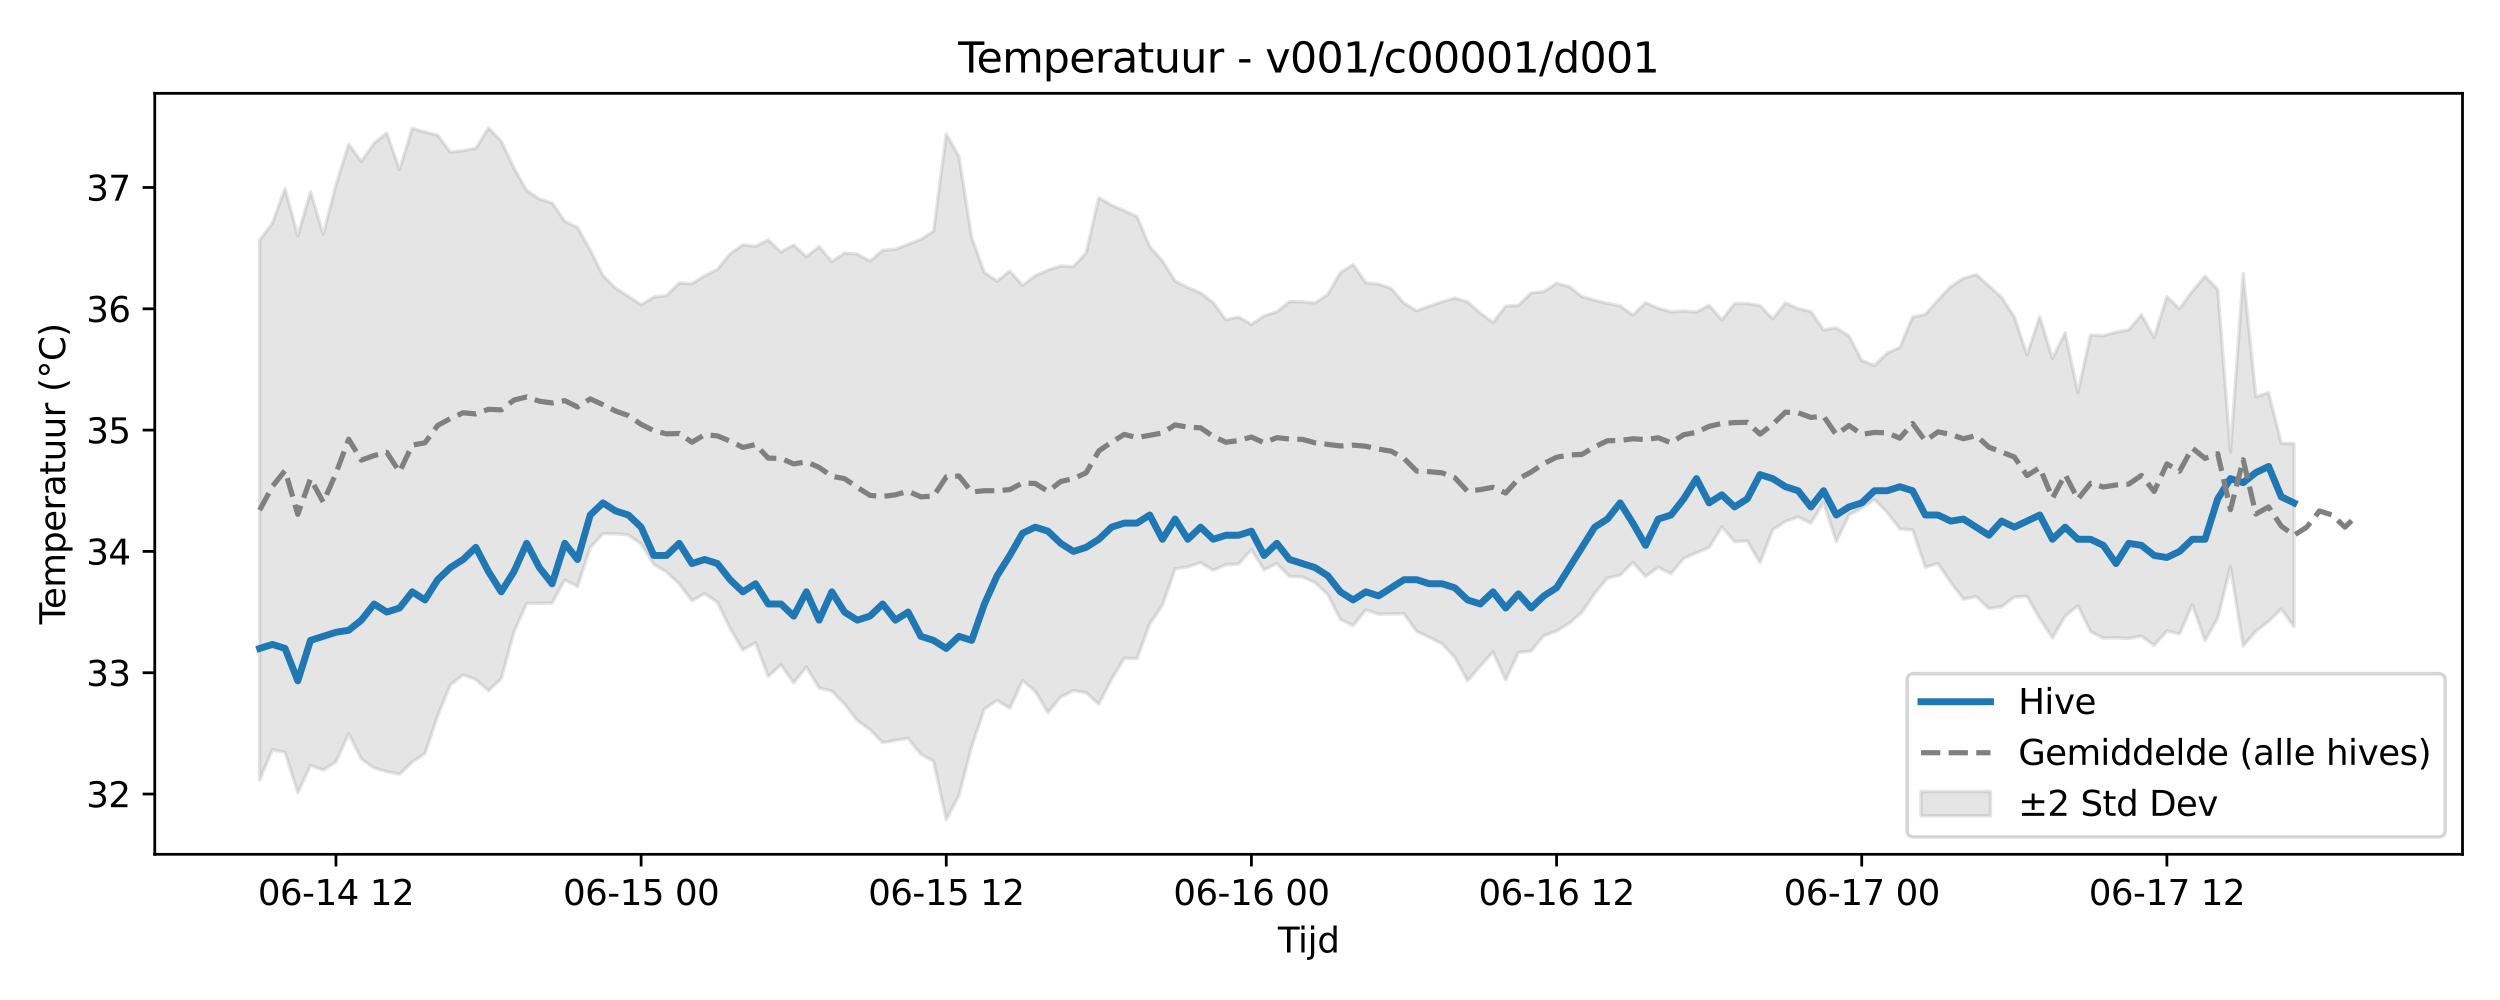 <?xml version="1.0" encoding="utf-8" standalone="no"?>
<!DOCTYPE svg PUBLIC "-//W3C//DTD SVG 1.1//EN"
  "http://www.w3.org/Graphics/SVG/1.1/DTD/svg11.dtd">
<svg xmlns:xlink="http://www.w3.org/1999/xlink" width="720pt" height="288pt" viewBox="0 0 720 288" xmlns="http://www.w3.org/2000/svg" version="1.1">
 <defs>
  <style type="text/css">*{stroke-linejoin: round; stroke-linecap: butt}</style>
 </defs>
 <g id="figure_1">
  <g id="patch_1">
   <path d="M 0 288 
L 720 288 
L 720 0 
L 0 0 
z
" style="fill: #ffffff"/>
  </g>
  <g id="axes_1">
   <g id="patch_2">
    <path d="M 44.57 246.04 
L 709.2 246.04 
L 709.2 26.88 
L 44.57 26.88 
z
" style="fill: #ffffff"/>
   </g>
   <g id="FillBetweenPolyCollection_1">
    <defs>
     <path id="m2b8638b9b5" d="M 74.78 -218.821 
L 74.78 -63.327 
L 78.442 -72.096 
L 82.104 -71.279 
L 85.766 -59.706 
L 89.428 -67.546 
L 93.09 -66.221 
L 96.752 -68.58 
L 100.414 -76.634 
L 104.075 -69.429 
L 107.737 -66.837 
L 111.399 -65.784 
L 115.061 -65.04 
L 118.723 -68.555 
L 122.385 -70.974 
L 126.047 -81.857 
L 129.709 -90.76 
L 133.37 -93.629 
L 137.032 -92.317 
L 140.694 -89.085 
L 144.356 -92.553 
L 148.018 -105.993 
L 151.68 -114.218 
L 155.342 -114.231 
L 159.004 -114.32 
L 162.665 -120.994 
L 166.327 -119.094 
L 169.989 -130.238 
L 173.651 -134.29 
L 177.313 -134.255 
L 180.975 -133.932 
L 184.637 -131.358 
L 188.299 -125.472 
L 191.96 -123.236 
L 195.622 -119.826 
L 199.284 -114.977 
L 202.946 -117.032 
L 206.608 -114.53 
L 210.27 -107.052 
L 213.932 -100.796 
L 217.594 -102.907 
L 221.255 -93.21 
L 224.917 -96.537 
L 228.579 -91.352 
L 232.241 -95.898 
L 235.903 -89.835 
L 239.565 -88.978 
L 243.227 -85.218 
L 246.888 -80.486 
L 250.55 -77.875 
L 254.212 -74.112 
L 257.874 -74.775 
L 261.536 -75.357 
L 265.198 -70.788 
L 268.86 -68.779 
L 272.522 -51.922 
L 276.183 -58.914 
L 279.845 -73.061 
L 283.507 -83.819 
L 287.169 -86.3 
L 290.831 -84.027 
L 294.493 -91.982 
L 298.155 -88.906 
L 301.817 -82.775 
L 305.478 -87.267 
L 309.14 -89.108 
L 312.802 -88.477 
L 316.464 -85.248 
L 320.126 -92.387 
L 323.788 -98.426 
L 327.45 -98.333 
L 331.112 -108.265 
L 334.773 -113.714 
L 338.435 -124.188 
L 342.097 -124.741 
L 345.759 -125.943 
L 349.421 -123.798 
L 353.083 -125.366 
L 356.745 -125.588 
L 360.407 -129.702 
L 364.068 -123.905 
L 367.73 -125.726 
L 371.392 -121.97 
L 375.054 -121.858 
L 378.716 -120.21 
L 382.378 -116.797 
L 386.04 -109.618 
L 389.702 -107.817 
L 393.363 -112.35 
L 397.025 -111.104 
L 400.687 -111.187 
L 404.349 -111.259 
L 408.011 -106.138 
L 411.673 -104.463 
L 415.335 -102.561 
L 418.997 -98.648 
L 422.658 -91.933 
L 426.32 -96.167 
L 429.982 -100.224 
L 433.644 -92.16 
L 437.306 -100.081 
L 440.968 -100.492 
L 444.63 -104.933 
L 448.292 -106.219 
L 451.953 -108.504 
L 455.615 -111.701 
L 459.277 -117.094 
L 462.939 -121.489 
L 466.601 -122.353 
L 470.263 -126.028 
L 473.925 -121.982 
L 477.587 -124.625 
L 481.248 -122.761 
L 484.91 -127.187 
L 488.572 -128.793 
L 492.234 -130.325 
L 495.896 -136.258 
L 499.558 -132.026 
L 503.22 -132.184 
L 506.882 -125.945 
L 510.543 -135.432 
L 514.205 -137.843 
L 517.867 -139.123 
L 521.529 -137.322 
L 525.191 -143.262 
L 528.853 -132.006 
L 532.515 -139.687 
L 536.176 -141.66 
L 539.838 -144.156 
L 543.5 -140.409 
L 547.162 -135.658 
L 550.824 -135.39 
L 554.486 -124.654 
L 558.148 -125.673 
L 561.81 -120.326 
L 565.471 -115.435 
L 569.133 -116.179 
L 572.795 -112.758 
L 576.457 -113.238 
L 580.119 -116.039 
L 583.781 -116.266 
L 587.443 -109.874 
L 591.105 -104.283 
L 594.766 -110.534 
L 598.428 -113.545 
L 602.09 -106.123 
L 605.752 -104.189 
L 609.414 -104.322 
L 613.076 -104.125 
L 616.738 -104.801 
L 620.4 -102.144 
L 624.061 -106.267 
L 627.723 -105.467 
L 631.385 -113.854 
L 635.047 -103.525 
L 638.709 -110.007 
L 642.371 -124.704 
L 646.033 -101.954 
L 649.695 -106.204 
L 653.356 -109.066 
L 657.018 -112.592 
L 660.68 -107.502 
L 660.68 -160.205 
L 660.68 -160.205 
L 657.018 -160.355 
L 653.356 -174.945 
L 649.695 -173.73 
L 646.033 -209.231 
L 642.371 -157.754 
L 638.709 -204.672 
L 635.047 -208.436 
L 631.385 -204.096 
L 627.723 -199.118 
L 624.061 -202.533 
L 620.4 -190.795 
L 616.738 -197.344 
L 613.076 -193.029 
L 609.414 -192.333 
L 605.752 -191.301 
L 602.09 -191.53 
L 598.428 -174.93 
L 594.766 -192.11 
L 591.105 -184.775 
L 587.443 -196.763 
L 583.781 -185.795 
L 580.119 -196.754 
L 576.457 -202.383 
L 572.795 -205.691 
L 569.133 -208.925 
L 565.471 -207.839 
L 561.81 -205.444 
L 558.148 -201.594 
L 554.486 -197.4 
L 550.824 -196.701 
L 547.162 -187.948 
L 543.5 -186.304 
L 539.838 -182.75 
L 536.176 -184.179 
L 532.515 -191.24 
L 528.853 -193.597 
L 525.191 -192.989 
L 521.529 -198.263 
L 517.867 -199.124 
L 514.205 -200.737 
L 510.543 -196.161 
L 506.882 -199.991 
L 503.22 -200.573 
L 499.558 -200.565 
L 495.896 -195.834 
L 492.234 -200.102 
L 488.572 -198.141 
L 484.91 -198.417 
L 481.248 -198.184 
L 477.587 -199.231 
L 473.925 -200.793 
L 470.263 -197.246 
L 466.601 -199.923 
L 462.939 -200.62 
L 459.277 -201.522 
L 455.615 -202.589 
L 451.953 -205.454 
L 448.292 -206.408 
L 444.63 -204.033 
L 440.968 -203.65 
L 437.306 -200.068 
L 433.644 -199.836 
L 429.982 -195.1 
L 426.32 -197.826 
L 422.658 -201.062 
L 418.997 -202.166 
L 415.335 -201.081 
L 411.673 -199.844 
L 408.011 -198.503 
L 404.349 -200.702 
L 400.687 -204.933 
L 397.025 -206.181 
L 393.363 -206.598 
L 389.702 -211.797 
L 386.04 -209.496 
L 382.378 -203.149 
L 378.716 -200.735 
L 375.054 -201.083 
L 371.392 -201.137 
L 367.73 -198.214 
L 364.068 -197.039 
L 360.407 -194.57 
L 356.745 -196.688 
L 353.083 -195.911 
L 349.421 -200.807 
L 345.759 -203.653 
L 342.097 -205.188 
L 338.435 -207.072 
L 334.773 -212.887 
L 331.112 -217.006 
L 327.45 -225.607 
L 323.788 -227.343 
L 320.126 -228.891 
L 316.464 -231.038 
L 312.802 -215.165 
L 309.14 -211.207 
L 305.478 -211.384 
L 301.817 -210.22 
L 298.155 -208.58 
L 294.493 -205.837 
L 290.831 -209.966 
L 287.169 -207.028 
L 283.507 -209.508 
L 279.845 -219.601 
L 276.183 -242.898 
L 272.522 -249.391 
L 268.86 -221.387 
L 265.198 -219.046 
L 261.536 -217.638 
L 257.874 -216.223 
L 254.212 -215.888 
L 250.55 -212.791 
L 246.888 -214.838 
L 243.227 -215.096 
L 239.565 -212.668 
L 235.903 -216.968 
L 232.241 -214.066 
L 228.579 -217.448 
L 224.917 -215.424 
L 221.255 -218.917 
L 217.594 -217.04 
L 213.932 -217.487 
L 210.27 -214.891 
L 206.608 -210.408 
L 202.946 -208.571 
L 199.284 -206.301 
L 195.622 -206.498 
L 191.96 -202.866 
L 188.299 -202.46 
L 184.637 -200.235 
L 180.975 -202.652 
L 177.313 -204.99 
L 173.651 -208.615 
L 169.989 -215.995 
L 166.327 -222.481 
L 162.665 -224.241 
L 159.004 -229.584 
L 155.342 -230.671 
L 151.68 -233.18 
L 148.018 -239.574 
L 144.356 -247.357 
L 140.694 -251.158 
L 137.032 -245.264 
L 133.37 -244.618 
L 129.709 -244.16 
L 126.047 -249.07 
L 122.385 -249.971 
L 118.723 -251.059 
L 115.061 -239.157 
L 111.399 -249.671 
L 107.737 -246.787 
L 104.075 -241.533 
L 100.414 -246.391 
L 96.752 -234.73 
L 93.09 -220.507 
L 89.428 -232.769 
L 85.766 -220.035 
L 82.104 -233.694 
L 78.442 -223.727 
L 74.78 -218.821 
z
" style="stroke: #808080; stroke-opacity: 0.2"/>
    </defs>
    <g clip-path="url(#p12ef798dcd)">
     <use xlink:href="#m2b8638b9b5" x="0" y="288" style="fill: #808080; fill-opacity: 0.2; stroke: #808080; stroke-opacity: 0.2"/>
    </g>
   </g>
   <g id="matplotlib.axis_1">
    <g id="xtick_1">
     <g id="line2d_1">
      <defs>
       <path id="m351259ea97" d="M 0 0 
L 0 3.5 
" style="stroke: #000000; stroke-width: 0.8"/>
      </defs>
      <g>
       <use xlink:href="#m351259ea97" x="96.752" y="246.04" style="stroke: #000000; stroke-width: 0.8"/>
      </g>
     </g>
     <g id="text_1">
      <!-- 06-14 12 -->
      <g transform="translate(74.271 260.638) scale(0.1 -0.1)">
       <defs>
        <path id="DejaVuSans-30" d="M 2034 4250 
Q 1547 4250 1301 3770 
Q 1056 3291 1056 2328 
Q 1056 1369 1301 889 
Q 1547 409 2034 409 
Q 2525 409 2770 889 
Q 3016 1369 3016 2328 
Q 3016 3291 2770 3770 
Q 2525 4250 2034 4250 
z
M 2034 4750 
Q 2819 4750 3233 4129 
Q 3647 3509 3647 2328 
Q 3647 1150 3233 529 
Q 2819 -91 2034 -91 
Q 1250 -91 836 529 
Q 422 1150 422 2328 
Q 422 3509 836 4129 
Q 1250 4750 2034 4750 
z
" transform="scale(0.016)"/>
        <path id="DejaVuSans-36" d="M 2113 2584 
Q 1688 2584 1439 2293 
Q 1191 2003 1191 1497 
Q 1191 994 1439 701 
Q 1688 409 2113 409 
Q 2538 409 2786 701 
Q 3034 994 3034 1497 
Q 3034 2003 2786 2293 
Q 2538 2584 2113 2584 
z
M 3366 4563 
L 3366 3988 
Q 3128 4100 2886 4159 
Q 2644 4219 2406 4219 
Q 1781 4219 1451 3797 
Q 1122 3375 1075 2522 
Q 1259 2794 1537 2939 
Q 1816 3084 2150 3084 
Q 2853 3084 3261 2657 
Q 3669 2231 3669 1497 
Q 3669 778 3244 343 
Q 2819 -91 2113 -91 
Q 1303 -91 875 529 
Q 447 1150 447 2328 
Q 447 3434 972 4092 
Q 1497 4750 2381 4750 
Q 2619 4750 2861 4703 
Q 3103 4656 3366 4563 
z
" transform="scale(0.016)"/>
        <path id="DejaVuSans-2d" d="M 313 2009 
L 1997 2009 
L 1997 1497 
L 313 1497 
L 313 2009 
z
" transform="scale(0.016)"/>
        <path id="DejaVuSans-31" d="M 794 531 
L 1825 531 
L 1825 4091 
L 703 3866 
L 703 4441 
L 1819 4666 
L 2450 4666 
L 2450 531 
L 3481 531 
L 3481 0 
L 794 0 
L 794 531 
z
" transform="scale(0.016)"/>
        <path id="DejaVuSans-34" d="M 2419 4116 
L 825 1625 
L 2419 1625 
L 2419 4116 
z
M 2253 4666 
L 3047 4666 
L 3047 1625 
L 3713 1625 
L 3713 1100 
L 3047 1100 
L 3047 0 
L 2419 0 
L 2419 1100 
L 313 1100 
L 313 1709 
L 2253 4666 
z
" transform="scale(0.016)"/>
        <path id="DejaVuSans-20" transform="scale(0.016)"/>
        <path id="DejaVuSans-32" d="M 1228 531 
L 3431 531 
L 3431 0 
L 469 0 
L 469 531 
Q 828 903 1448 1529 
Q 2069 2156 2228 2338 
Q 2531 2678 2651 2914 
Q 2772 3150 2772 3378 
Q 2772 3750 2511 3984 
Q 2250 4219 1831 4219 
Q 1534 4219 1204 4116 
Q 875 4013 500 3803 
L 500 4441 
Q 881 4594 1212 4672 
Q 1544 4750 1819 4750 
Q 2544 4750 2975 4387 
Q 3406 4025 3406 3419 
Q 3406 3131 3298 2873 
Q 3191 2616 2906 2266 
Q 2828 2175 2409 1742 
Q 1991 1309 1228 531 
z
" transform="scale(0.016)"/>
       </defs>
       <use xlink:href="#DejaVuSans-30"/>
       <use xlink:href="#DejaVuSans-36" transform="translate(63.623 0)"/>
       <use xlink:href="#DejaVuSans-2d" transform="translate(127.246 0)"/>
       <use xlink:href="#DejaVuSans-31" transform="translate(163.33 0)"/>
       <use xlink:href="#DejaVuSans-34" transform="translate(226.953 0)"/>
       <use xlink:href="#DejaVuSans-20" transform="translate(290.576 0)"/>
       <use xlink:href="#DejaVuSans-31" transform="translate(322.363 0)"/>
       <use xlink:href="#DejaVuSans-32" transform="translate(385.986 0)"/>
      </g>
     </g>
    </g>
    <g id="xtick_2">
     <g id="line2d_2">
      <g>
       <use xlink:href="#m351259ea97" x="184.637" y="246.04" style="stroke: #000000; stroke-width: 0.8"/>
      </g>
     </g>
     <g id="text_2">
      <!-- 06-15 00 -->
      <g transform="translate(162.156 260.638) scale(0.1 -0.1)">
       <defs>
        <path id="DejaVuSans-35" d="M 691 4666 
L 3169 4666 
L 3169 4134 
L 1269 4134 
L 1269 2991 
Q 1406 3038 1543 3061 
Q 1681 3084 1819 3084 
Q 2600 3084 3056 2656 
Q 3513 2228 3513 1497 
Q 3513 744 3044 326 
Q 2575 -91 1722 -91 
Q 1428 -91 1123 -41 
Q 819 9 494 109 
L 494 744 
Q 775 591 1075 516 
Q 1375 441 1709 441 
Q 2250 441 2565 725 
Q 2881 1009 2881 1497 
Q 2881 1984 2565 2268 
Q 2250 2553 1709 2553 
Q 1456 2553 1204 2497 
Q 953 2441 691 2322 
L 691 4666 
z
" transform="scale(0.016)"/>
       </defs>
       <use xlink:href="#DejaVuSans-30"/>
       <use xlink:href="#DejaVuSans-36" transform="translate(63.623 0)"/>
       <use xlink:href="#DejaVuSans-2d" transform="translate(127.246 0)"/>
       <use xlink:href="#DejaVuSans-31" transform="translate(163.33 0)"/>
       <use xlink:href="#DejaVuSans-35" transform="translate(226.953 0)"/>
       <use xlink:href="#DejaVuSans-20" transform="translate(290.576 0)"/>
       <use xlink:href="#DejaVuSans-30" transform="translate(322.363 0)"/>
       <use xlink:href="#DejaVuSans-30" transform="translate(385.986 0)"/>
      </g>
     </g>
    </g>
    <g id="xtick_3">
     <g id="line2d_3">
      <g>
       <use xlink:href="#m351259ea97" x="272.522" y="246.04" style="stroke: #000000; stroke-width: 0.8"/>
      </g>
     </g>
     <g id="text_3">
      <!-- 06-15 12 -->
      <g transform="translate(250.041 260.638) scale(0.1 -0.1)">
       <use xlink:href="#DejaVuSans-30"/>
       <use xlink:href="#DejaVuSans-36" transform="translate(63.623 0)"/>
       <use xlink:href="#DejaVuSans-2d" transform="translate(127.246 0)"/>
       <use xlink:href="#DejaVuSans-31" transform="translate(163.33 0)"/>
       <use xlink:href="#DejaVuSans-35" transform="translate(226.953 0)"/>
       <use xlink:href="#DejaVuSans-20" transform="translate(290.576 0)"/>
       <use xlink:href="#DejaVuSans-31" transform="translate(322.363 0)"/>
       <use xlink:href="#DejaVuSans-32" transform="translate(385.986 0)"/>
      </g>
     </g>
    </g>
    <g id="xtick_4">
     <g id="line2d_4">
      <g>
       <use xlink:href="#m351259ea97" x="360.407" y="246.04" style="stroke: #000000; stroke-width: 0.8"/>
      </g>
     </g>
     <g id="text_4">
      <!-- 06-16 00 -->
      <g transform="translate(337.926 260.638) scale(0.1 -0.1)">
       <use xlink:href="#DejaVuSans-30"/>
       <use xlink:href="#DejaVuSans-36" transform="translate(63.623 0)"/>
       <use xlink:href="#DejaVuSans-2d" transform="translate(127.246 0)"/>
       <use xlink:href="#DejaVuSans-31" transform="translate(163.33 0)"/>
       <use xlink:href="#DejaVuSans-36" transform="translate(226.953 0)"/>
       <use xlink:href="#DejaVuSans-20" transform="translate(290.576 0)"/>
       <use xlink:href="#DejaVuSans-30" transform="translate(322.363 0)"/>
       <use xlink:href="#DejaVuSans-30" transform="translate(385.986 0)"/>
      </g>
     </g>
    </g>
    <g id="xtick_5">
     <g id="line2d_5">
      <g>
       <use xlink:href="#m351259ea97" x="448.292" y="246.04" style="stroke: #000000; stroke-width: 0.8"/>
      </g>
     </g>
     <g id="text_5">
      <!-- 06-16 12 -->
      <g transform="translate(425.811 260.638) scale(0.1 -0.1)">
       <use xlink:href="#DejaVuSans-30"/>
       <use xlink:href="#DejaVuSans-36" transform="translate(63.623 0)"/>
       <use xlink:href="#DejaVuSans-2d" transform="translate(127.246 0)"/>
       <use xlink:href="#DejaVuSans-31" transform="translate(163.33 0)"/>
       <use xlink:href="#DejaVuSans-36" transform="translate(226.953 0)"/>
       <use xlink:href="#DejaVuSans-20" transform="translate(290.576 0)"/>
       <use xlink:href="#DejaVuSans-31" transform="translate(322.363 0)"/>
       <use xlink:href="#DejaVuSans-32" transform="translate(385.986 0)"/>
      </g>
     </g>
    </g>
    <g id="xtick_6">
     <g id="line2d_6">
      <g>
       <use xlink:href="#m351259ea97" x="536.176" y="246.04" style="stroke: #000000; stroke-width: 0.8"/>
      </g>
     </g>
     <g id="text_6">
      <!-- 06-17 00 -->
      <g transform="translate(513.696 260.638) scale(0.1 -0.1)">
       <defs>
        <path id="DejaVuSans-37" d="M 525 4666 
L 3525 4666 
L 3525 4397 
L 1831 0 
L 1172 0 
L 2766 4134 
L 525 4134 
L 525 4666 
z
" transform="scale(0.016)"/>
       </defs>
       <use xlink:href="#DejaVuSans-30"/>
       <use xlink:href="#DejaVuSans-36" transform="translate(63.623 0)"/>
       <use xlink:href="#DejaVuSans-2d" transform="translate(127.246 0)"/>
       <use xlink:href="#DejaVuSans-31" transform="translate(163.33 0)"/>
       <use xlink:href="#DejaVuSans-37" transform="translate(226.953 0)"/>
       <use xlink:href="#DejaVuSans-20" transform="translate(290.576 0)"/>
       <use xlink:href="#DejaVuSans-30" transform="translate(322.363 0)"/>
       <use xlink:href="#DejaVuSans-30" transform="translate(385.986 0)"/>
      </g>
     </g>
    </g>
    <g id="xtick_7">
     <g id="line2d_7">
      <g>
       <use xlink:href="#m351259ea97" x="624.061" y="246.04" style="stroke: #000000; stroke-width: 0.8"/>
      </g>
     </g>
     <g id="text_7">
      <!-- 06-17 12 -->
      <g transform="translate(601.581 260.638) scale(0.1 -0.1)">
       <use xlink:href="#DejaVuSans-30"/>
       <use xlink:href="#DejaVuSans-36" transform="translate(63.623 0)"/>
       <use xlink:href="#DejaVuSans-2d" transform="translate(127.246 0)"/>
       <use xlink:href="#DejaVuSans-31" transform="translate(163.33 0)"/>
       <use xlink:href="#DejaVuSans-37" transform="translate(226.953 0)"/>
       <use xlink:href="#DejaVuSans-20" transform="translate(290.576 0)"/>
       <use xlink:href="#DejaVuSans-31" transform="translate(322.363 0)"/>
       <use xlink:href="#DejaVuSans-32" transform="translate(385.986 0)"/>
      </g>
     </g>
    </g>
    <g id="text_8">
     <!-- Tijd -->
     <g transform="translate(368.035 274.317) scale(0.1 -0.1)">
      <defs>
       <path id="DejaVuSans-54" d="M -19 4666 
L 3928 4666 
L 3928 4134 
L 2272 4134 
L 2272 0 
L 1638 0 
L 1638 4134 
L -19 4134 
L -19 4666 
z
" transform="scale(0.016)"/>
       <path id="DejaVuSans-69" d="M 603 3500 
L 1178 3500 
L 1178 0 
L 603 0 
L 603 3500 
z
M 603 4863 
L 1178 4863 
L 1178 4134 
L 603 4134 
L 603 4863 
z
" transform="scale(0.016)"/>
       <path id="DejaVuSans-6a" d="M 603 3500 
L 1178 3500 
L 1178 -63 
Q 1178 -731 923 -1031 
Q 669 -1331 103 -1331 
L -116 -1331 
L -116 -844 
L 38 -844 
Q 366 -844 484 -692 
Q 603 -541 603 -63 
L 603 3500 
z
M 603 4863 
L 1178 4863 
L 1178 4134 
L 603 4134 
L 603 4863 
z
" transform="scale(0.016)"/>
       <path id="DejaVuSans-64" d="M 2906 2969 
L 2906 4863 
L 3481 4863 
L 3481 0 
L 2906 0 
L 2906 525 
Q 2725 213 2448 61 
Q 2172 -91 1784 -91 
Q 1150 -91 751 415 
Q 353 922 353 1747 
Q 353 2572 751 3078 
Q 1150 3584 1784 3584 
Q 2172 3584 2448 3432 
Q 2725 3281 2906 2969 
z
M 947 1747 
Q 947 1113 1208 752 
Q 1469 391 1925 391 
Q 2381 391 2643 752 
Q 2906 1113 2906 1747 
Q 2906 2381 2643 2742 
Q 2381 3103 1925 3103 
Q 1469 3103 1208 2742 
Q 947 2381 947 1747 
z
" transform="scale(0.016)"/>
      </defs>
      <use xlink:href="#DejaVuSans-54"/>
      <use xlink:href="#DejaVuSans-69" transform="translate(57.959 0)"/>
      <use xlink:href="#DejaVuSans-6a" transform="translate(85.742 0)"/>
      <use xlink:href="#DejaVuSans-64" transform="translate(113.525 0)"/>
     </g>
    </g>
   </g>
   <g id="matplotlib.axis_2">
    <g id="ytick_1">
     <g id="line2d_8">
      <defs>
       <path id="m521f2e3c16" d="M 0 0 
L -3.5 0 
" style="stroke: #000000; stroke-width: 0.8"/>
      </defs>
      <g>
       <use xlink:href="#m521f2e3c16" x="44.57" y="228.68" style="stroke: #000000; stroke-width: 0.8"/>
      </g>
     </g>
     <g id="text_9">
      <!-- 32 -->
      <g transform="translate(24.845 232.48) scale(0.1 -0.1)">
       <defs>
        <path id="DejaVuSans-33" d="M 2597 2516 
Q 3050 2419 3304 2112 
Q 3559 1806 3559 1356 
Q 3559 666 3084 287 
Q 2609 -91 1734 -91 
Q 1441 -91 1130 -33 
Q 819 25 488 141 
L 488 750 
Q 750 597 1062 519 
Q 1375 441 1716 441 
Q 2309 441 2620 675 
Q 2931 909 2931 1356 
Q 2931 1769 2642 2001 
Q 2353 2234 1838 2234 
L 1294 2234 
L 1294 2753 
L 1863 2753 
Q 2328 2753 2575 2939 
Q 2822 3125 2822 3475 
Q 2822 3834 2567 4026 
Q 2313 4219 1838 4219 
Q 1578 4219 1281 4162 
Q 984 4106 628 3988 
L 628 4550 
Q 988 4650 1302 4700 
Q 1616 4750 1894 4750 
Q 2613 4750 3031 4423 
Q 3450 4097 3450 3541 
Q 3450 3153 3228 2886 
Q 3006 2619 2597 2516 
z
" transform="scale(0.016)"/>
       </defs>
       <use xlink:href="#DejaVuSans-33"/>
       <use xlink:href="#DejaVuSans-32" transform="translate(63.623 0)"/>
      </g>
     </g>
    </g>
    <g id="ytick_2">
     <g id="line2d_9">
      <g>
       <use xlink:href="#m521f2e3c16" x="44.57" y="193.743" style="stroke: #000000; stroke-width: 0.8"/>
      </g>
     </g>
     <g id="text_10">
      <!-- 33 -->
      <g transform="translate(24.845 197.542) scale(0.1 -0.1)">
       <use xlink:href="#DejaVuSans-33"/>
       <use xlink:href="#DejaVuSans-33" transform="translate(63.623 0)"/>
      </g>
     </g>
    </g>
    <g id="ytick_3">
     <g id="line2d_10">
      <g>
       <use xlink:href="#m521f2e3c16" x="44.57" y="158.805" style="stroke: #000000; stroke-width: 0.8"/>
      </g>
     </g>
     <g id="text_11">
      <!-- 34 -->
      <g transform="translate(24.845 162.604) scale(0.1 -0.1)">
       <use xlink:href="#DejaVuSans-33"/>
       <use xlink:href="#DejaVuSans-34" transform="translate(63.623 0)"/>
      </g>
     </g>
    </g>
    <g id="ytick_4">
     <g id="line2d_11">
      <g>
       <use xlink:href="#m521f2e3c16" x="44.57" y="123.867" style="stroke: #000000; stroke-width: 0.8"/>
      </g>
     </g>
     <g id="text_12">
      <!-- 35 -->
      <g transform="translate(24.845 127.667) scale(0.1 -0.1)">
       <use xlink:href="#DejaVuSans-33"/>
       <use xlink:href="#DejaVuSans-35" transform="translate(63.623 0)"/>
      </g>
     </g>
    </g>
    <g id="ytick_5">
     <g id="line2d_12">
      <g>
       <use xlink:href="#m521f2e3c16" x="44.57" y="88.93" style="stroke: #000000; stroke-width: 0.8"/>
      </g>
     </g>
     <g id="text_13">
      <!-- 36 -->
      <g transform="translate(24.845 92.729) scale(0.1 -0.1)">
       <use xlink:href="#DejaVuSans-33"/>
       <use xlink:href="#DejaVuSans-36" transform="translate(63.623 0)"/>
      </g>
     </g>
    </g>
    <g id="ytick_6">
     <g id="line2d_13">
      <g>
       <use xlink:href="#m521f2e3c16" x="44.57" y="53.992" style="stroke: #000000; stroke-width: 0.8"/>
      </g>
     </g>
     <g id="text_14">
      <!-- 37 -->
      <g transform="translate(24.845 57.792) scale(0.1 -0.1)">
       <use xlink:href="#DejaVuSans-33"/>
       <use xlink:href="#DejaVuSans-37" transform="translate(63.623 0)"/>
      </g>
     </g>
    </g>
    <g id="text_15">
     <!-- Temperatuur (°C) -->
     <g transform="translate(18.765 179.816) rotate(-90) scale(0.1 -0.1)">
      <defs>
       <path id="DejaVuSans-65" d="M 3597 1894 
L 3597 1613 
L 953 1613 
Q 991 1019 1311 708 
Q 1631 397 2203 397 
Q 2534 397 2845 478 
Q 3156 559 3463 722 
L 3463 178 
Q 3153 47 2828 -22 
Q 2503 -91 2169 -91 
Q 1331 -91 842 396 
Q 353 884 353 1716 
Q 353 2575 817 3079 
Q 1281 3584 2069 3584 
Q 2775 3584 3186 3129 
Q 3597 2675 3597 1894 
z
M 3022 2063 
Q 3016 2534 2758 2815 
Q 2500 3097 2075 3097 
Q 1594 3097 1305 2825 
Q 1016 2553 972 2059 
L 3022 2063 
z
" transform="scale(0.016)"/>
       <path id="DejaVuSans-6d" d="M 3328 2828 
Q 3544 3216 3844 3400 
Q 4144 3584 4550 3584 
Q 5097 3584 5394 3201 
Q 5691 2819 5691 2113 
L 5691 0 
L 5113 0 
L 5113 2094 
Q 5113 2597 4934 2840 
Q 4756 3084 4391 3084 
Q 3944 3084 3684 2787 
Q 3425 2491 3425 1978 
L 3425 0 
L 2847 0 
L 2847 2094 
Q 2847 2600 2669 2842 
Q 2491 3084 2119 3084 
Q 1678 3084 1418 2786 
Q 1159 2488 1159 1978 
L 1159 0 
L 581 0 
L 581 3500 
L 1159 3500 
L 1159 2956 
Q 1356 3278 1631 3431 
Q 1906 3584 2284 3584 
Q 2666 3584 2933 3390 
Q 3200 3197 3328 2828 
z
" transform="scale(0.016)"/>
       <path id="DejaVuSans-70" d="M 1159 525 
L 1159 -1331 
L 581 -1331 
L 581 3500 
L 1159 3500 
L 1159 2969 
Q 1341 3281 1617 3432 
Q 1894 3584 2278 3584 
Q 2916 3584 3314 3078 
Q 3713 2572 3713 1747 
Q 3713 922 3314 415 
Q 2916 -91 2278 -91 
Q 1894 -91 1617 61 
Q 1341 213 1159 525 
z
M 3116 1747 
Q 3116 2381 2855 2742 
Q 2594 3103 2138 3103 
Q 1681 3103 1420 2742 
Q 1159 2381 1159 1747 
Q 1159 1113 1420 752 
Q 1681 391 2138 391 
Q 2594 391 2855 752 
Q 3116 1113 3116 1747 
z
" transform="scale(0.016)"/>
       <path id="DejaVuSans-72" d="M 2631 2963 
Q 2534 3019 2420 3045 
Q 2306 3072 2169 3072 
Q 1681 3072 1420 2755 
Q 1159 2438 1159 1844 
L 1159 0 
L 581 0 
L 581 3500 
L 1159 3500 
L 1159 2956 
Q 1341 3275 1631 3429 
Q 1922 3584 2338 3584 
Q 2397 3584 2469 3576 
Q 2541 3569 2628 3553 
L 2631 2963 
z
" transform="scale(0.016)"/>
       <path id="DejaVuSans-61" d="M 2194 1759 
Q 1497 1759 1228 1600 
Q 959 1441 959 1056 
Q 959 750 1161 570 
Q 1363 391 1709 391 
Q 2188 391 2477 730 
Q 2766 1069 2766 1631 
L 2766 1759 
L 2194 1759 
z
M 3341 1997 
L 3341 0 
L 2766 0 
L 2766 531 
Q 2569 213 2275 61 
Q 1981 -91 1556 -91 
Q 1019 -91 701 211 
Q 384 513 384 1019 
Q 384 1609 779 1909 
Q 1175 2209 1959 2209 
L 2766 2209 
L 2766 2266 
Q 2766 2663 2505 2880 
Q 2244 3097 1772 3097 
Q 1472 3097 1187 3025 
Q 903 2953 641 2809 
L 641 3341 
Q 956 3463 1253 3523 
Q 1550 3584 1831 3584 
Q 2591 3584 2966 3190 
Q 3341 2797 3341 1997 
z
" transform="scale(0.016)"/>
       <path id="DejaVuSans-74" d="M 1172 4494 
L 1172 3500 
L 2356 3500 
L 2356 3053 
L 1172 3053 
L 1172 1153 
Q 1172 725 1289 603 
Q 1406 481 1766 481 
L 2356 481 
L 2356 0 
L 1766 0 
Q 1100 0 847 248 
Q 594 497 594 1153 
L 594 3053 
L 172 3053 
L 172 3500 
L 594 3500 
L 594 4494 
L 1172 4494 
z
" transform="scale(0.016)"/>
       <path id="DejaVuSans-75" d="M 544 1381 
L 544 3500 
L 1119 3500 
L 1119 1403 
Q 1119 906 1312 657 
Q 1506 409 1894 409 
Q 2359 409 2629 706 
Q 2900 1003 2900 1516 
L 2900 3500 
L 3475 3500 
L 3475 0 
L 2900 0 
L 2900 538 
Q 2691 219 2414 64 
Q 2138 -91 1772 -91 
Q 1169 -91 856 284 
Q 544 659 544 1381 
z
M 1991 3584 
L 1991 3584 
z
" transform="scale(0.016)"/>
       <path id="DejaVuSans-28" d="M 1984 4856 
Q 1566 4138 1362 3434 
Q 1159 2731 1159 2009 
Q 1159 1288 1364 580 
Q 1569 -128 1984 -844 
L 1484 -844 
Q 1016 -109 783 600 
Q 550 1309 550 2009 
Q 550 2706 781 3412 
Q 1013 4119 1484 4856 
L 1984 4856 
z
" transform="scale(0.016)"/>
       <path id="DejaVuSans-b0" d="M 1600 4347 
Q 1350 4347 1178 4173 
Q 1006 4000 1006 3750 
Q 1006 3503 1178 3333 
Q 1350 3163 1600 3163 
Q 1850 3163 2022 3333 
Q 2194 3503 2194 3750 
Q 2194 3997 2020 4172 
Q 1847 4347 1600 4347 
z
M 1600 4750 
Q 1800 4750 1984 4673 
Q 2169 4597 2303 4453 
Q 2447 4313 2519 4134 
Q 2591 3956 2591 3750 
Q 2591 3338 2302 3052 
Q 2013 2766 1594 2766 
Q 1172 2766 890 3047 
Q 609 3328 609 3750 
Q 609 4169 896 4459 
Q 1184 4750 1600 4750 
z
" transform="scale(0.016)"/>
       <path id="DejaVuSans-43" d="M 4122 4306 
L 4122 3641 
Q 3803 3938 3442 4084 
Q 3081 4231 2675 4231 
Q 1875 4231 1450 3742 
Q 1025 3253 1025 2328 
Q 1025 1406 1450 917 
Q 1875 428 2675 428 
Q 3081 428 3442 575 
Q 3803 722 4122 1019 
L 4122 359 
Q 3791 134 3420 21 
Q 3050 -91 2638 -91 
Q 1578 -91 968 557 
Q 359 1206 359 2328 
Q 359 3453 968 4101 
Q 1578 4750 2638 4750 
Q 3056 4750 3426 4639 
Q 3797 4528 4122 4306 
z
" transform="scale(0.016)"/>
       <path id="DejaVuSans-29" d="M 513 4856 
L 1013 4856 
Q 1481 4119 1714 3412 
Q 1947 2706 1947 2009 
Q 1947 1309 1714 600 
Q 1481 -109 1013 -844 
L 513 -844 
Q 928 -128 1133 580 
Q 1338 1288 1338 2009 
Q 1338 2731 1133 3434 
Q 928 4138 513 4856 
z
" transform="scale(0.016)"/>
      </defs>
      <use xlink:href="#DejaVuSans-54"/>
      <use xlink:href="#DejaVuSans-65" transform="translate(44.084 0)"/>
      <use xlink:href="#DejaVuSans-6d" transform="translate(105.607 0)"/>
      <use xlink:href="#DejaVuSans-70" transform="translate(203.02 0)"/>
      <use xlink:href="#DejaVuSans-65" transform="translate(266.496 0)"/>
      <use xlink:href="#DejaVuSans-72" transform="translate(328.02 0)"/>
      <use xlink:href="#DejaVuSans-61" transform="translate(369.133 0)"/>
      <use xlink:href="#DejaVuSans-74" transform="translate(430.412 0)"/>
      <use xlink:href="#DejaVuSans-75" transform="translate(469.621 0)"/>
      <use xlink:href="#DejaVuSans-75" transform="translate(533 0)"/>
      <use xlink:href="#DejaVuSans-72" transform="translate(596.379 0)"/>
      <use xlink:href="#DejaVuSans-20" transform="translate(637.492 0)"/>
      <use xlink:href="#DejaVuSans-28" transform="translate(669.279 0)"/>
      <use xlink:href="#DejaVuSans-b0" transform="translate(708.293 0)"/>
      <use xlink:href="#DejaVuSans-43" transform="translate(758.293 0)"/>
      <use xlink:href="#DejaVuSans-29" transform="translate(828.117 0)"/>
     </g>
    </g>
   </g>
   <g id="line2d_14">
    <path d="M 74.78 186.755 
L 78.442 185.591 
L 82.104 186.755 
L 85.766 196.072 
L 89.428 184.426 
L 96.752 182.097 
L 100.414 181.515 
L 104.075 178.603 
L 107.737 173.945 
L 111.399 176.274 
L 115.061 175.109 
L 118.723 170.451 
L 122.385 172.78 
L 126.047 166.957 
L 129.709 163.463 
L 133.37 161.134 
L 137.032 157.64 
L 140.694 164.628 
L 144.356 170.451 
L 148.018 164.628 
L 151.68 156.476 
L 155.342 163.463 
L 159.004 168.122 
L 162.665 156.476 
L 166.327 161.134 
L 169.989 148.324 
L 173.651 144.83 
L 177.313 147.159 
L 180.975 148.324 
L 184.637 151.818 
L 188.299 159.97 
L 191.96 159.97 
L 195.622 156.476 
L 199.284 162.299 
L 202.946 161.134 
L 206.608 162.299 
L 210.27 166.957 
L 213.932 170.451 
L 217.594 168.122 
L 221.255 173.945 
L 224.917 173.945 
L 228.579 177.438 
L 232.241 170.451 
L 235.903 178.603 
L 239.565 170.451 
L 243.227 176.274 
L 246.888 178.603 
L 250.55 177.438 
L 254.212 173.945 
L 257.874 178.603 
L 261.536 176.274 
L 265.198 183.261 
L 268.86 184.426 
L 272.522 186.755 
L 276.183 183.261 
L 279.845 184.426 
L 283.507 173.945 
L 287.169 165.793 
L 290.831 159.97 
L 294.493 153.564 
L 298.155 151.818 
L 301.817 152.982 
L 305.478 156.476 
L 309.14 158.805 
L 312.802 157.64 
L 316.464 155.311 
L 320.126 151.818 
L 323.788 150.653 
L 327.45 150.653 
L 331.112 148.324 
L 334.773 155.311 
L 338.435 149.488 
L 342.097 155.311 
L 345.759 151.818 
L 349.421 155.311 
L 353.083 154.147 
L 356.745 154.147 
L 360.407 152.982 
L 364.068 159.97 
L 367.73 156.476 
L 371.392 161.134 
L 378.716 163.463 
L 382.378 165.793 
L 386.04 170.451 
L 389.702 172.78 
L 393.363 170.451 
L 397.025 171.616 
L 404.349 166.957 
L 408.011 166.957 
L 411.673 168.122 
L 415.335 168.122 
L 418.997 169.286 
L 422.658 172.78 
L 426.32 173.945 
L 429.982 170.451 
L 433.644 175.109 
L 437.306 171.033 
L 440.968 175.109 
L 444.63 171.616 
L 448.292 169.286 
L 459.277 151.818 
L 462.939 149.488 
L 466.601 144.83 
L 470.263 150.653 
L 473.925 157.058 
L 477.587 149.488 
L 481.248 148.324 
L 484.91 143.665 
L 488.572 137.843 
L 492.234 144.83 
L 495.896 142.501 
L 499.558 145.995 
L 503.22 143.665 
L 506.882 136.678 
L 510.543 137.843 
L 514.205 140.172 
L 517.867 141.336 
L 521.529 145.995 
L 525.191 141.336 
L 528.853 148.324 
L 532.515 145.995 
L 536.176 144.83 
L 539.838 141.336 
L 543.5 141.336 
L 547.162 140.172 
L 550.824 141.336 
L 554.486 148.324 
L 558.148 148.324 
L 561.81 150.071 
L 565.471 149.488 
L 572.795 154.147 
L 576.457 150.071 
L 580.119 151.818 
L 587.443 148.324 
L 591.105 155.311 
L 594.766 151.818 
L 598.428 155.311 
L 602.09 155.311 
L 605.752 157.058 
L 609.414 162.299 
L 613.076 156.476 
L 616.738 157.058 
L 620.4 159.97 
L 624.061 160.552 
L 627.723 158.805 
L 631.385 155.311 
L 635.047 155.311 
L 638.709 143.665 
L 642.371 137.843 
L 646.033 139.007 
L 649.695 136.096 
L 653.356 134.349 
L 657.018 143.083 
L 660.68 144.83 
L 660.68 144.83 
" clip-path="url(#p12ef798dcd)" style="fill: none; stroke: #1f77b4; stroke-width: 2; stroke-linecap: square"/>
   </g>
   <g id="line2d_15">
    <path d="M 74.78 146.926 
L 78.442 140.089 
L 82.104 135.513 
L 85.766 148.13 
L 89.428 137.843 
L 93.09 144.636 
L 96.752 136.345 
L 100.414 126.488 
L 104.075 132.519 
L 107.737 131.188 
L 111.399 130.273 
L 115.061 135.902 
L 118.723 128.193 
L 122.385 127.528 
L 126.047 122.537 
L 129.709 120.54 
L 133.37 118.876 
L 137.032 119.209 
L 140.694 117.878 
L 144.356 118.045 
L 148.018 115.216 
L 151.68 114.301 
L 155.342 115.549 
L 159.004 116.048 
L 162.665 115.383 
L 166.327 117.213 
L 169.989 114.884 
L 173.651 116.547 
L 177.313 118.377 
L 180.975 119.708 
L 184.637 122.204 
L 188.299 124.034 
L 191.96 124.949 
L 195.622 124.838 
L 199.284 127.361 
L 202.946 125.198 
L 206.608 125.531 
L 210.27 127.029 
L 213.932 128.859 
L 217.594 128.027 
L 221.255 131.936 
L 224.917 132.02 
L 228.579 133.6 
L 232.241 133.018 
L 235.903 134.598 
L 239.565 137.177 
L 243.227 137.843 
L 246.888 140.338 
L 250.55 142.667 
L 254.212 143 
L 257.874 142.501 
L 261.536 141.503 
L 265.198 143.083 
L 268.86 142.917 
L 272.522 137.343 
L 276.183 137.094 
L 279.845 141.669 
L 283.507 141.336 
L 287.169 141.336 
L 290.831 141.004 
L 294.493 139.09 
L 298.155 139.257 
L 301.817 141.503 
L 305.478 138.674 
L 309.14 137.843 
L 312.802 136.179 
L 316.464 129.857 
L 320.126 127.361 
L 323.788 125.115 
L 327.45 126.03 
L 334.773 124.699 
L 338.435 122.37 
L 342.097 123.036 
L 345.759 123.202 
L 349.421 125.698 
L 353.083 127.361 
L 356.745 126.862 
L 360.407 125.864 
L 364.068 127.528 
L 367.73 126.03 
L 371.392 126.446 
L 375.054 126.529 
L 378.716 127.528 
L 386.04 128.443 
L 389.702 128.193 
L 393.363 128.526 
L 397.025 129.358 
L 400.687 129.94 
L 404.349 132.02 
L 408.011 135.68 
L 411.673 135.846 
L 415.335 136.179 
L 418.997 137.593 
L 422.658 141.503 
L 426.32 141.004 
L 429.982 140.338 
L 433.644 142.002 
L 437.306 137.926 
L 440.968 135.929 
L 444.63 133.517 
L 448.292 131.687 
L 451.953 131.021 
L 455.615 130.855 
L 459.277 128.692 
L 462.939 126.945 
L 466.601 126.862 
L 470.263 126.363 
L 473.925 126.613 
L 477.587 126.072 
L 481.248 127.528 
L 484.91 125.198 
L 488.572 124.533 
L 492.234 122.786 
L 495.896 121.954 
L 499.558 121.705 
L 503.22 121.621 
L 506.882 125.032 
L 510.543 122.204 
L 514.205 118.71 
L 517.867 118.876 
L 521.529 120.207 
L 525.191 119.875 
L 528.853 125.198 
L 532.515 122.537 
L 536.176 125.081 
L 539.838 124.547 
L 543.5 124.644 
L 547.162 126.197 
L 550.824 121.954 
L 554.486 126.973 
L 558.148 124.367 
L 561.81 125.115 
L 565.471 126.363 
L 569.133 125.448 
L 572.795 128.775 
L 580.119 131.604 
L 583.781 136.969 
L 587.443 134.682 
L 591.105 143.471 
L 594.766 136.678 
L 598.428 143.763 
L 602.09 139.173 
L 605.752 140.255 
L 609.414 139.673 
L 613.076 139.423 
L 616.738 136.927 
L 620.4 141.53 
L 624.061 133.6 
L 627.723 135.707 
L 631.385 129.025 
L 635.047 132.02 
L 638.709 130.661 
L 642.371 146.771 
L 646.033 132.408 
L 649.695 148.033 
L 653.356 145.995 
L 657.018 151.526 
L 660.68 154.147 
L 664.342 151.818 
L 668.004 147.159 
L 671.666 148.324 
L 675.328 151.818 
L 678.99 148.324 
L 678.99 148.324 
" clip-path="url(#p12ef798dcd)" style="fill: none; stroke-dasharray: 5.55,2.4; stroke-dashoffset: 0; stroke: #808080; stroke-width: 1.5"/>
   </g>
   <g id="patch_3">
    <path d="M 44.57 246.04 
L 44.57 26.88 
" style="fill: none; stroke: #000000; stroke-width: 0.8; stroke-linejoin: miter; stroke-linecap: square"/>
   </g>
   <g id="patch_4">
    <path d="M 709.2 246.04 
L 709.2 26.88 
" style="fill: none; stroke: #000000; stroke-width: 0.8; stroke-linejoin: miter; stroke-linecap: square"/>
   </g>
   <g id="patch_5">
    <path d="M 44.57 246.04 
L 709.2 246.04 
" style="fill: none; stroke: #000000; stroke-width: 0.8; stroke-linejoin: miter; stroke-linecap: square"/>
   </g>
   <g id="patch_6">
    <path d="M 44.57 26.88 
L 709.2 26.88 
" style="fill: none; stroke: #000000; stroke-width: 0.8; stroke-linejoin: miter; stroke-linecap: square"/>
   </g>
   <g id="text_16">
    <!-- Temperatuur - v001/c00001/d001 -->
    <g transform="translate(275.963 20.88) scale(0.12 -0.12)">
     <defs>
      <path id="DejaVuSans-76" d="M 191 3500 
L 800 3500 
L 1894 563 
L 2988 3500 
L 3597 3500 
L 2284 0 
L 1503 0 
L 191 3500 
z
" transform="scale(0.016)"/>
      <path id="DejaVuSans-2f" d="M 1625 4666 
L 2156 4666 
L 531 -594 
L 0 -594 
L 1625 4666 
z
" transform="scale(0.016)"/>
      <path id="DejaVuSans-63" d="M 3122 3366 
L 3122 2828 
Q 2878 2963 2633 3030 
Q 2388 3097 2138 3097 
Q 1578 3097 1268 2742 
Q 959 2388 959 1747 
Q 959 1106 1268 751 
Q 1578 397 2138 397 
Q 2388 397 2633 464 
Q 2878 531 3122 666 
L 3122 134 
Q 2881 22 2623 -34 
Q 2366 -91 2075 -91 
Q 1284 -91 818 406 
Q 353 903 353 1747 
Q 353 2603 823 3093 
Q 1294 3584 2113 3584 
Q 2378 3584 2631 3529 
Q 2884 3475 3122 3366 
z
" transform="scale(0.016)"/>
     </defs>
     <use xlink:href="#DejaVuSans-54"/>
     <use xlink:href="#DejaVuSans-65" transform="translate(44.084 0)"/>
     <use xlink:href="#DejaVuSans-6d" transform="translate(105.607 0)"/>
     <use xlink:href="#DejaVuSans-70" transform="translate(203.02 0)"/>
     <use xlink:href="#DejaVuSans-65" transform="translate(266.496 0)"/>
     <use xlink:href="#DejaVuSans-72" transform="translate(328.02 0)"/>
     <use xlink:href="#DejaVuSans-61" transform="translate(369.133 0)"/>
     <use xlink:href="#DejaVuSans-74" transform="translate(430.412 0)"/>
     <use xlink:href="#DejaVuSans-75" transform="translate(469.621 0)"/>
     <use xlink:href="#DejaVuSans-75" transform="translate(533 0)"/>
     <use xlink:href="#DejaVuSans-72" transform="translate(596.379 0)"/>
     <use xlink:href="#DejaVuSans-20" transform="translate(637.492 0)"/>
     <use xlink:href="#DejaVuSans-2d" transform="translate(669.279 0)"/>
     <use xlink:href="#DejaVuSans-20" transform="translate(705.363 0)"/>
     <use xlink:href="#DejaVuSans-76" transform="translate(737.15 0)"/>
     <use xlink:href="#DejaVuSans-30" transform="translate(796.33 0)"/>
     <use xlink:href="#DejaVuSans-30" transform="translate(859.953 0)"/>
     <use xlink:href="#DejaVuSans-31" transform="translate(923.576 0)"/>
     <use xlink:href="#DejaVuSans-2f" transform="translate(987.199 0)"/>
     <use xlink:href="#DejaVuSans-63" transform="translate(1020.891 0)"/>
     <use xlink:href="#DejaVuSans-30" transform="translate(1075.871 0)"/>
     <use xlink:href="#DejaVuSans-30" transform="translate(1139.494 0)"/>
     <use xlink:href="#DejaVuSans-30" transform="translate(1203.117 0)"/>
     <use xlink:href="#DejaVuSans-30" transform="translate(1266.74 0)"/>
     <use xlink:href="#DejaVuSans-31" transform="translate(1330.363 0)"/>
     <use xlink:href="#DejaVuSans-2f" transform="translate(1393.986 0)"/>
     <use xlink:href="#DejaVuSans-64" transform="translate(1427.678 0)"/>
     <use xlink:href="#DejaVuSans-30" transform="translate(1491.154 0)"/>
     <use xlink:href="#DejaVuSans-30" transform="translate(1554.777 0)"/>
     <use xlink:href="#DejaVuSans-31" transform="translate(1618.4 0)"/>
    </g>
   </g>
   <g id="legend_1">
    <g id="patch_7">
     <path d="M 551.256 241.04 
L 702.2 241.04 
Q 704.2 241.04 704.2 239.04 
L 704.2 196.006 
Q 704.2 194.006 702.2 194.006 
L 551.256 194.006 
Q 549.256 194.006 549.256 196.006 
L 549.256 239.04 
Q 549.256 241.04 551.256 241.04 
z
" style="fill: #ffffff; opacity: 0.8; stroke: #cccccc; stroke-linejoin: miter"/>
    </g>
    <g id="line2d_16">
     <path d="M 553.256 202.104 
L 563.256 202.104 
L 573.256 202.104 
" style="fill: none; stroke: #1f77b4; stroke-width: 2; stroke-linecap: square"/>
    </g>
    <g id="text_17">
     <!-- Hive -->
     <g transform="translate(581.256 205.604) scale(0.1 -0.1)">
      <defs>
       <path id="DejaVuSans-48" d="M 628 4666 
L 1259 4666 
L 1259 2753 
L 3553 2753 
L 3553 4666 
L 4184 4666 
L 4184 0 
L 3553 0 
L 3553 2222 
L 1259 2222 
L 1259 0 
L 628 0 
L 628 4666 
z
" transform="scale(0.016)"/>
      </defs>
      <use xlink:href="#DejaVuSans-48"/>
      <use xlink:href="#DejaVuSans-69" transform="translate(75.195 0)"/>
      <use xlink:href="#DejaVuSans-76" transform="translate(102.979 0)"/>
      <use xlink:href="#DejaVuSans-65" transform="translate(162.158 0)"/>
     </g>
    </g>
    <g id="line2d_17">
     <path d="M 553.256 216.782 
L 563.256 216.782 
L 573.256 216.782 
" style="fill: none; stroke-dasharray: 5.55,2.4; stroke-dashoffset: 0; stroke: #808080; stroke-width: 1.5"/>
    </g>
    <g id="text_18">
     <!-- Gemiddelde (alle hives) -->
     <g transform="translate(581.256 220.282) scale(0.1 -0.1)">
      <defs>
       <path id="DejaVuSans-47" d="M 3809 666 
L 3809 1919 
L 2778 1919 
L 2778 2438 
L 4434 2438 
L 4434 434 
Q 4069 175 3628 42 
Q 3188 -91 2688 -91 
Q 1594 -91 976 548 
Q 359 1188 359 2328 
Q 359 3472 976 4111 
Q 1594 4750 2688 4750 
Q 3144 4750 3555 4637 
Q 3966 4525 4313 4306 
L 4313 3634 
Q 3963 3931 3569 4081 
Q 3175 4231 2741 4231 
Q 1884 4231 1454 3753 
Q 1025 3275 1025 2328 
Q 1025 1384 1454 906 
Q 1884 428 2741 428 
Q 3075 428 3337 486 
Q 3600 544 3809 666 
z
" transform="scale(0.016)"/>
       <path id="DejaVuSans-6c" d="M 603 4863 
L 1178 4863 
L 1178 0 
L 603 0 
L 603 4863 
z
" transform="scale(0.016)"/>
       <path id="DejaVuSans-68" d="M 3513 2113 
L 3513 0 
L 2938 0 
L 2938 2094 
Q 2938 2591 2744 2837 
Q 2550 3084 2163 3084 
Q 1697 3084 1428 2787 
Q 1159 2491 1159 1978 
L 1159 0 
L 581 0 
L 581 4863 
L 1159 4863 
L 1159 2956 
Q 1366 3272 1645 3428 
Q 1925 3584 2291 3584 
Q 2894 3584 3203 3211 
Q 3513 2838 3513 2113 
z
" transform="scale(0.016)"/>
       <path id="DejaVuSans-73" d="M 2834 3397 
L 2834 2853 
Q 2591 2978 2328 3040 
Q 2066 3103 1784 3103 
Q 1356 3103 1142 2972 
Q 928 2841 928 2578 
Q 928 2378 1081 2264 
Q 1234 2150 1697 2047 
L 1894 2003 
Q 2506 1872 2764 1633 
Q 3022 1394 3022 966 
Q 3022 478 2636 193 
Q 2250 -91 1575 -91 
Q 1294 -91 989 -36 
Q 684 19 347 128 
L 347 722 
Q 666 556 975 473 
Q 1284 391 1588 391 
Q 1994 391 2212 530 
Q 2431 669 2431 922 
Q 2431 1156 2273 1281 
Q 2116 1406 1581 1522 
L 1381 1569 
Q 847 1681 609 1914 
Q 372 2147 372 2553 
Q 372 3047 722 3315 
Q 1072 3584 1716 3584 
Q 2034 3584 2315 3537 
Q 2597 3491 2834 3397 
z
" transform="scale(0.016)"/>
      </defs>
      <use xlink:href="#DejaVuSans-47"/>
      <use xlink:href="#DejaVuSans-65" transform="translate(77.49 0)"/>
      <use xlink:href="#DejaVuSans-6d" transform="translate(139.014 0)"/>
      <use xlink:href="#DejaVuSans-69" transform="translate(236.426 0)"/>
      <use xlink:href="#DejaVuSans-64" transform="translate(264.209 0)"/>
      <use xlink:href="#DejaVuSans-64" transform="translate(327.686 0)"/>
      <use xlink:href="#DejaVuSans-65" transform="translate(391.162 0)"/>
      <use xlink:href="#DejaVuSans-6c" transform="translate(452.686 0)"/>
      <use xlink:href="#DejaVuSans-64" transform="translate(480.469 0)"/>
      <use xlink:href="#DejaVuSans-65" transform="translate(543.945 0)"/>
      <use xlink:href="#DejaVuSans-20" transform="translate(605.469 0)"/>
      <use xlink:href="#DejaVuSans-28" transform="translate(637.256 0)"/>
      <use xlink:href="#DejaVuSans-61" transform="translate(676.27 0)"/>
      <use xlink:href="#DejaVuSans-6c" transform="translate(737.549 0)"/>
      <use xlink:href="#DejaVuSans-6c" transform="translate(765.332 0)"/>
      <use xlink:href="#DejaVuSans-65" transform="translate(793.115 0)"/>
      <use xlink:href="#DejaVuSans-20" transform="translate(854.639 0)"/>
      <use xlink:href="#DejaVuSans-68" transform="translate(886.426 0)"/>
      <use xlink:href="#DejaVuSans-69" transform="translate(949.805 0)"/>
      <use xlink:href="#DejaVuSans-76" transform="translate(977.588 0)"/>
      <use xlink:href="#DejaVuSans-65" transform="translate(1036.768 0)"/>
      <use xlink:href="#DejaVuSans-73" transform="translate(1098.291 0)"/>
      <use xlink:href="#DejaVuSans-29" transform="translate(1150.391 0)"/>
     </g>
    </g>
    <g id="patch_8">
     <path d="M 553.256 234.96 
L 573.256 234.96 
L 573.256 227.96 
L 553.256 227.96 
z
" style="fill: #808080; fill-opacity: 0.2; stroke: #808080; stroke-opacity: 0.2; stroke-linejoin: miter"/>
    </g>
    <g id="text_19">
     <!-- ±2 Std Dev -->
     <g transform="translate(581.256 234.96) scale(0.1 -0.1)">
      <defs>
       <path id="DejaVuSans-b1" d="M 2944 4013 
L 2944 2803 
L 4684 2803 
L 4684 2272 
L 2944 2272 
L 2944 1063 
L 2419 1063 
L 2419 2272 
L 678 2272 
L 678 2803 
L 2419 2803 
L 2419 4013 
L 2944 4013 
z
M 678 531 
L 4684 531 
L 4684 0 
L 678 0 
L 678 531 
z
" transform="scale(0.016)"/>
       <path id="DejaVuSans-53" d="M 3425 4513 
L 3425 3897 
Q 3066 4069 2747 4153 
Q 2428 4238 2131 4238 
Q 1616 4238 1336 4038 
Q 1056 3838 1056 3469 
Q 1056 3159 1242 3001 
Q 1428 2844 1947 2747 
L 2328 2669 
Q 3034 2534 3370 2195 
Q 3706 1856 3706 1288 
Q 3706 609 3251 259 
Q 2797 -91 1919 -91 
Q 1588 -91 1214 -16 
Q 841 59 441 206 
L 441 856 
Q 825 641 1194 531 
Q 1563 422 1919 422 
Q 2459 422 2753 634 
Q 3047 847 3047 1241 
Q 3047 1584 2836 1778 
Q 2625 1972 2144 2069 
L 1759 2144 
Q 1053 2284 737 2584 
Q 422 2884 422 3419 
Q 422 4038 858 4394 
Q 1294 4750 2059 4750 
Q 2388 4750 2728 4690 
Q 3069 4631 3425 4513 
z
" transform="scale(0.016)"/>
       <path id="DejaVuSans-44" d="M 1259 4147 
L 1259 519 
L 2022 519 
Q 2988 519 3436 956 
Q 3884 1394 3884 2338 
Q 3884 3275 3436 3711 
Q 2988 4147 2022 4147 
L 1259 4147 
z
M 628 4666 
L 1925 4666 
Q 3281 4666 3915 4102 
Q 4550 3538 4550 2338 
Q 4550 1131 3912 565 
Q 3275 0 1925 0 
L 628 0 
L 628 4666 
z
" transform="scale(0.016)"/>
      </defs>
      <use xlink:href="#DejaVuSans-b1"/>
      <use xlink:href="#DejaVuSans-32" transform="translate(83.789 0)"/>
      <use xlink:href="#DejaVuSans-20" transform="translate(147.412 0)"/>
      <use xlink:href="#DejaVuSans-53" transform="translate(179.199 0)"/>
      <use xlink:href="#DejaVuSans-74" transform="translate(242.676 0)"/>
      <use xlink:href="#DejaVuSans-64" transform="translate(281.885 0)"/>
      <use xlink:href="#DejaVuSans-20" transform="translate(345.361 0)"/>
      <use xlink:href="#DejaVuSans-44" transform="translate(377.148 0)"/>
      <use xlink:href="#DejaVuSans-65" transform="translate(454.15 0)"/>
      <use xlink:href="#DejaVuSans-76" transform="translate(515.674 0)"/>
     </g>
    </g>
   </g>
  </g>
 </g>
 <defs>
  <clipPath id="p12ef798dcd">
   <rect x="44.57" y="26.88" width="664.63" height="219.16"/>
  </clipPath>
 </defs>
</svg>
